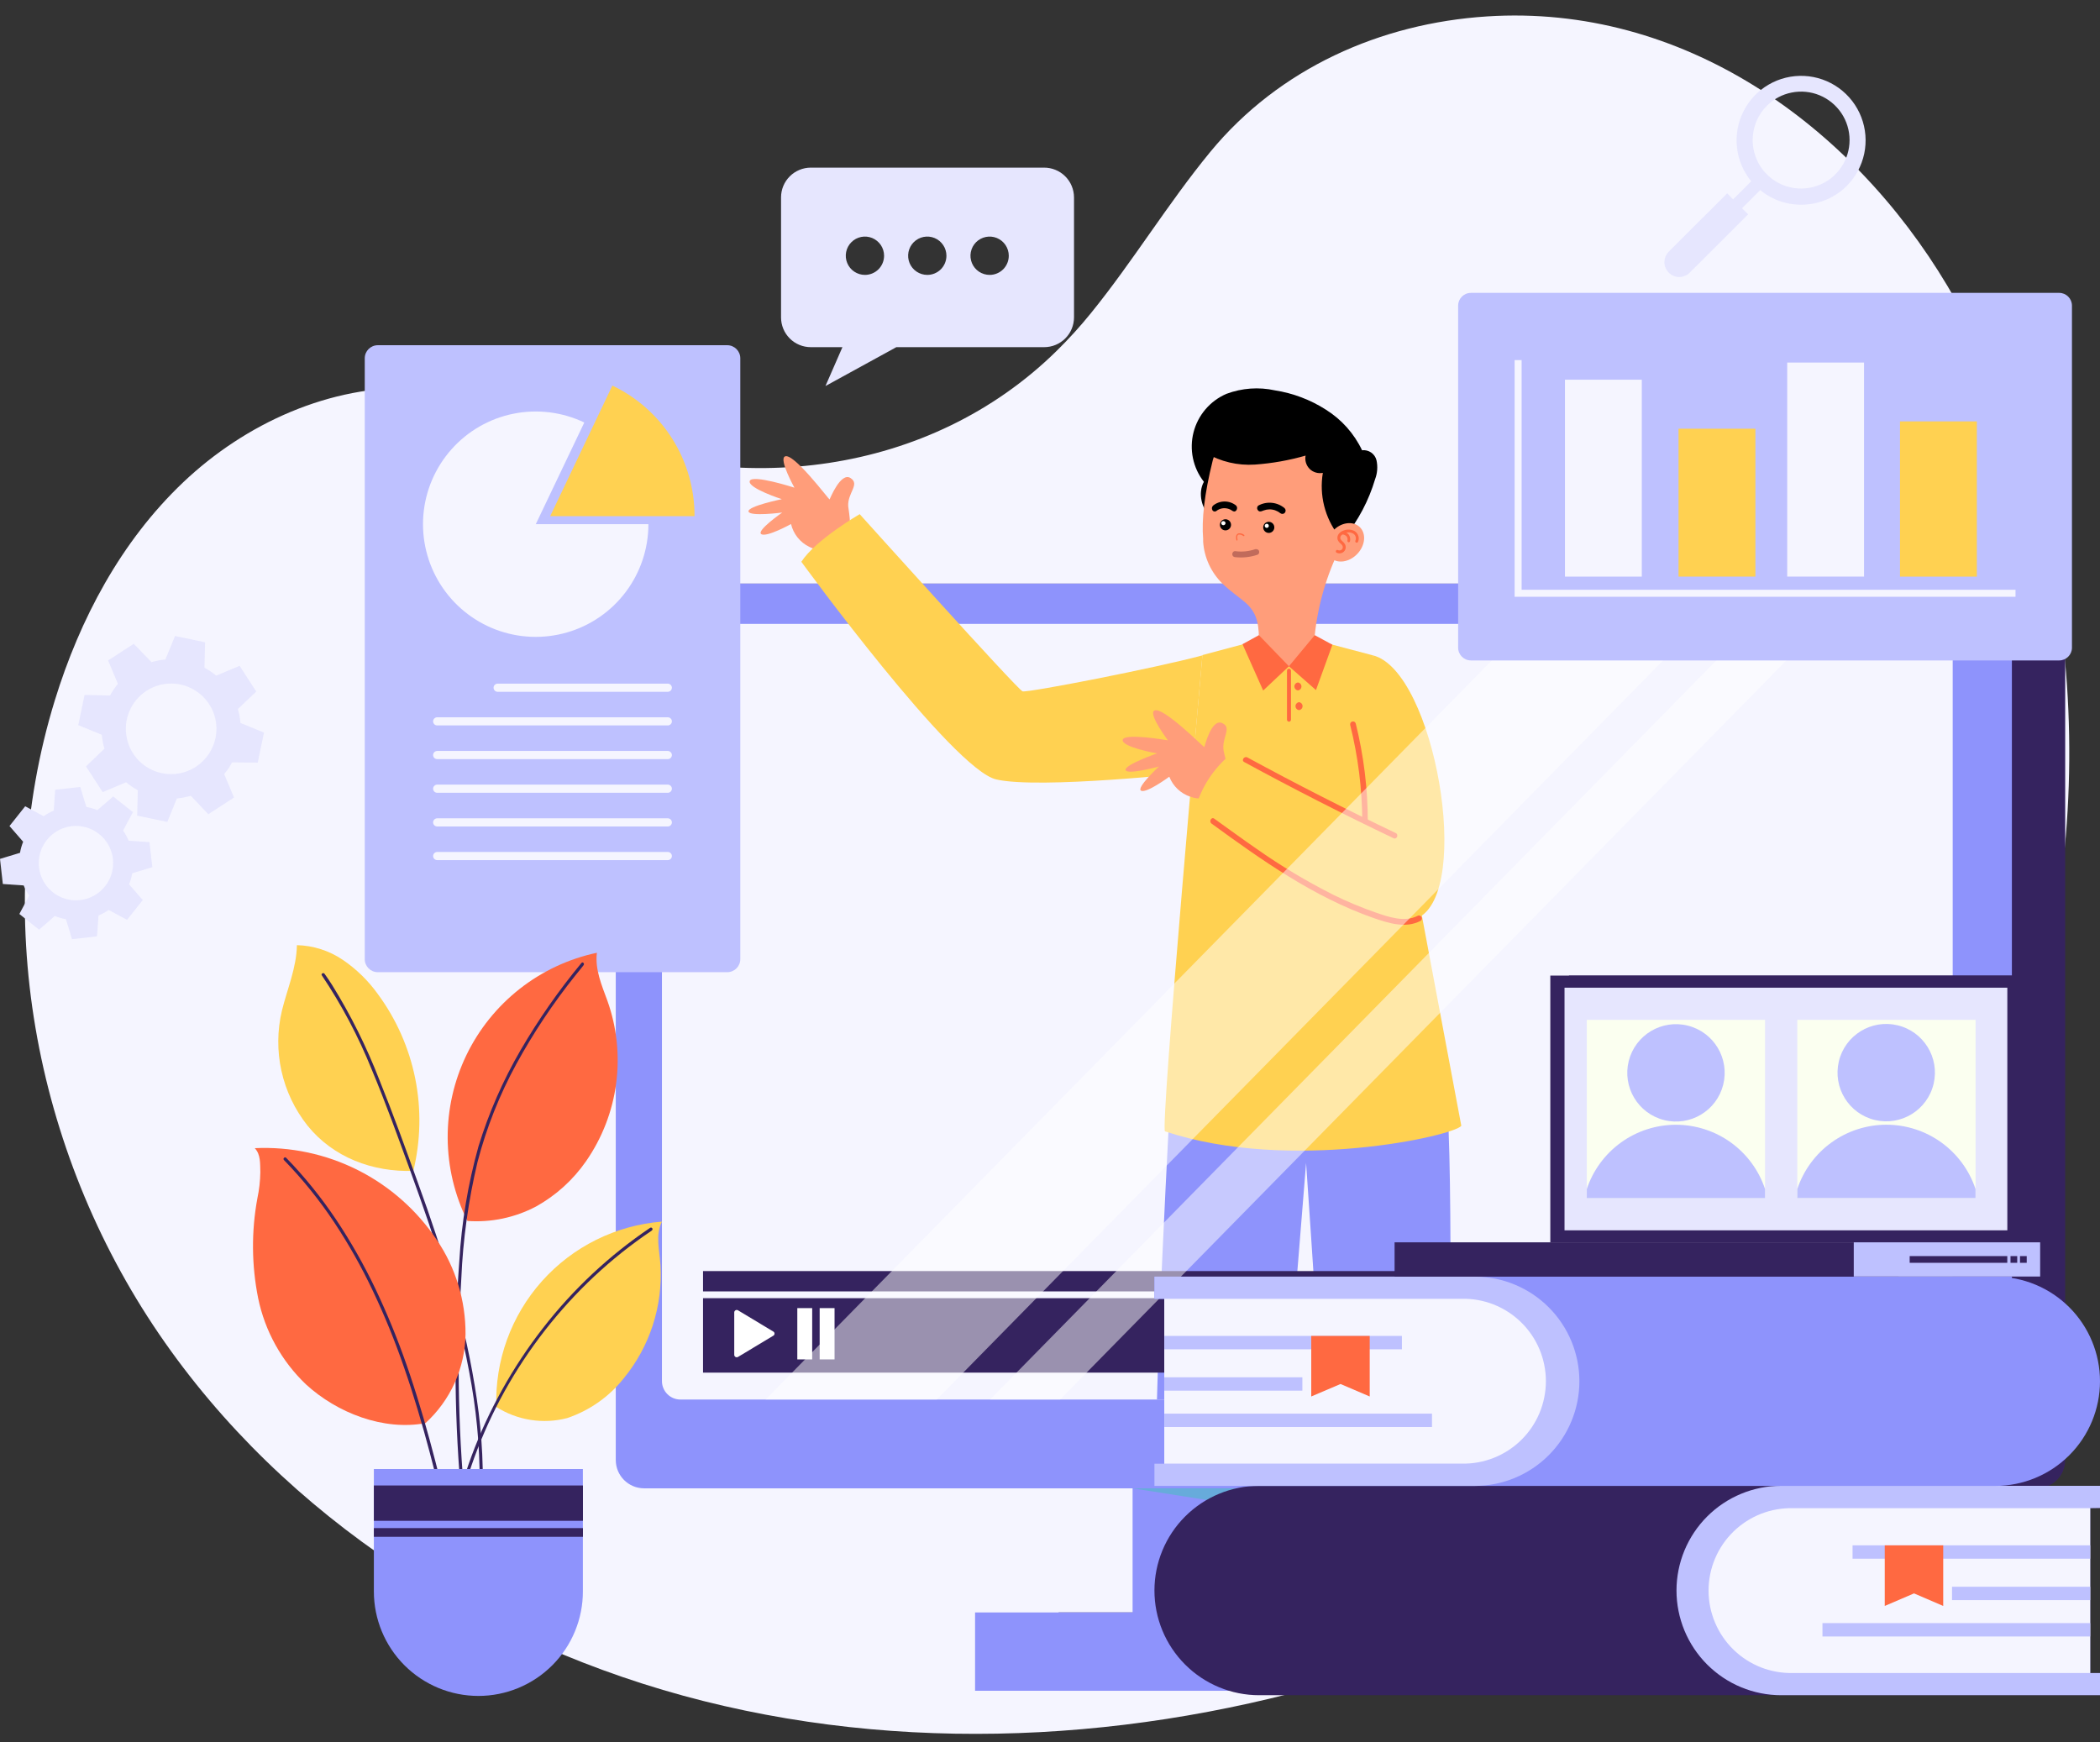 <svg width="94" height="78" viewBox="0 0 94 78" fill="none" xmlns="http://www.w3.org/2000/svg">
<rect x="0" y="0" width="94" height="78" fill="#333333" stroke="none"/>
<path d="M89.547 17.587C88.877 15.935 88.084 14.337 87.174 12.805C82.849 5.546 75.29 0.173 66.562 0.735C61.803 1.041 57.26 3.051 54.171 6.804C52.272 9.115 50.722 11.687 48.838 14.011C48.354 14.609 47.836 15.179 47.287 15.718C41.616 21.285 32.988 22.313 25.741 19.279C23.475 18.332 21.134 17.462 18.634 17.37C14.779 17.226 10.979 18.951 8.196 21.595C5.413 24.239 3.574 27.716 2.458 31.339C-0.472 40.847 1.516 51.506 7.118 59.717C12.719 67.928 21.708 73.693 31.502 76.151C41.295 78.609 51.822 77.871 61.467 74.74C72.971 71.012 82.984 63.509 88.376 52.515C93.608 41.846 94.02 28.593 89.547 17.587Z" fill="#F5F5FF"/>
<path d="M77.71 72.183H47.386V75.689H77.71V72.183Z" fill="#35235F"/>
<path d="M70.046 66.626H53.823V72.269H70.046V66.626Z" fill="#35235F"/>
<path d="M91.174 26.126H31.216C30.516 26.126 29.948 26.693 29.948 27.393V65.358C29.948 66.058 30.516 66.626 31.216 66.626H91.174C91.874 66.626 92.442 66.058 92.442 65.358V27.393C92.442 26.693 91.874 26.126 91.174 26.126Z" fill="#35235F"/>
<path d="M88.789 26.126H28.83C28.13 26.126 27.563 26.693 27.563 27.393V65.358C27.563 66.058 28.13 66.626 28.83 66.626H88.789C89.489 66.626 90.056 66.058 90.056 65.358V27.393C90.056 26.693 89.489 26.126 88.789 26.126Z" fill="#8E93FC"/>
<path d="M66.919 66.626H50.697V72.269H66.919V66.626Z" fill="#8E93FC"/>
<g style="mix-blend-mode:multiply">
<path d="M50.697 66.626H66.919H70.046V70.535L66.919 69.178L50.697 66.626Z" fill="#67ABDB"/>
</g>
<path d="M73.97 72.183H43.646V75.689H73.97V72.183Z" fill="#8E93FC"/>
<path d="M87.407 28.76V61.825C87.407 62.044 87.32 62.255 87.165 62.41C87.009 62.565 86.799 62.652 86.579 62.652H30.458C30.238 62.652 30.028 62.565 29.873 62.41C29.717 62.255 29.63 62.044 29.63 61.825V28.76C29.63 28.54 29.717 28.329 29.872 28.174C30.028 28.018 30.238 27.931 30.458 27.93H86.579C86.799 27.931 87.01 28.018 87.165 28.174C87.32 28.329 87.407 28.54 87.407 28.76Z" fill="#F5F5FF"/>
<path d="M58.674 49.13C58.674 49.13 58.596 49.861 58.48 51.024C58.462 51.176 58.447 51.337 58.43 51.506C58.142 54.369 57.665 59.21 57.404 62.652H52.185C52.145 59.153 52.309 54.7 52.523 50.768C52.555 50.209 52.585 49.662 52.617 49.13H58.674Z" fill="#FF9D7A"/>
<path d="M64.487 62.652H59.541C59.243 58.708 58.902 54.759 58.547 51.506C58.53 51.345 58.51 51.181 58.492 51.024C58.415 50.358 58.336 49.727 58.259 49.13H64.511C64.511 49.13 64.534 49.7 64.556 50.746C64.598 52.92 64.638 57.172 64.487 62.652Z" fill="#FF9D7A"/>
<path d="M64.904 62.652H59.171C58.798 56.936 58.463 52.063 58.463 52.063L57.608 62.652H51.788C51.885 58.892 52.16 53.368 52.3 50.696L52.384 49.13H64.755C64.79 49.508 64.82 50.025 64.844 50.659C64.944 53.273 64.944 57.866 64.904 62.652Z" fill="#8E93FC"/>
<path d="M65.411 50.398C65.086 50.845 57.732 52.51 52.148 50.646C51.922 50.569 53.823 29.326 53.823 29.326L56.35 28.651H58.853L61.46 29.339L65.411 50.398Z" fill="#FFD151"/>
<path d="M60.18 24.06C60.803 23.289 61.269 22.404 61.552 21.453C61.655 21.181 61.677 20.885 61.614 20.601C61.579 20.461 61.494 20.339 61.375 20.257C61.256 20.175 61.111 20.139 60.968 20.156C60.612 19.406 60.047 18.774 59.343 18.335C58.652 17.894 57.878 17.601 57.069 17.475C56.345 17.316 55.59 17.371 54.897 17.631C54.536 17.787 54.216 18.022 53.961 18.321C53.706 18.619 53.523 18.972 53.425 19.352C53.328 19.732 53.319 20.129 53.399 20.514C53.479 20.898 53.646 21.258 53.888 21.568C53.607 22.082 53.791 22.753 54.188 23.183C54.613 23.589 55.135 23.88 55.704 24.026C56.695 24.341 57.724 24.52 58.764 24.557C59.293 24.577 59.845 24.473 60.18 24.06Z" fill="black"/>
<path d="M59.916 24.672C59.254 26.056 58.874 27.558 58.801 29.09C58.685 29.328 58.502 29.525 58.275 29.658C58.047 29.792 57.785 29.855 57.522 29.839C57.259 29.824 57.006 29.731 56.796 29.572C56.586 29.413 56.427 29.195 56.34 28.946C56.395 27.982 56.243 27.522 55.948 27.179L55.876 27.097C55.856 27.08 55.838 27.062 55.821 27.043L55.707 26.941C55.441 26.712 55.105 26.496 54.725 26.131C54.213 25.632 53.903 24.962 53.855 24.249V24.21C53.856 24.188 53.856 24.166 53.855 24.145C53.856 24.135 53.856 24.125 53.855 24.115C53.786 23.268 53.902 22.142 54.288 20.596C54.685 18.993 58.636 18.526 59.631 20.634C60.028 21.488 59.916 24.672 59.916 24.672Z" fill="#FF9D7A"/>
<path d="M53.967 20.276C54.634 20.667 55.403 20.849 56.174 20.797C56.941 20.743 57.701 20.608 58.441 20.395C58.42 20.501 58.426 20.61 58.457 20.714C58.488 20.817 58.544 20.912 58.62 20.989C58.696 21.065 58.79 21.121 58.894 21.152C58.998 21.184 59.107 21.189 59.213 21.168C59.131 21.659 59.151 22.163 59.272 22.646C59.393 23.13 59.613 23.583 59.917 23.978C60.096 23.27 60.324 22.549 60.327 21.821C60.357 21.085 60.118 20.364 59.656 19.791C59.264 19.37 58.753 19.077 58.192 18.951C57.634 18.826 57.06 18.782 56.49 18.819C55.955 18.814 55.425 18.914 54.929 19.113C54.689 19.217 54.476 19.377 54.309 19.579C54.142 19.781 54.025 20.02 53.967 20.276Z" fill="black"/>
<path d="M57.041 23.623C57.039 23.656 57.031 23.688 57.016 23.717C57.002 23.746 56.982 23.773 56.958 23.794C56.933 23.816 56.905 23.833 56.874 23.843C56.843 23.854 56.81 23.859 56.778 23.857C56.745 23.855 56.713 23.846 56.684 23.832C56.654 23.818 56.628 23.798 56.606 23.773C56.584 23.749 56.568 23.72 56.557 23.689C56.546 23.659 56.542 23.626 56.544 23.593C56.546 23.561 56.554 23.529 56.569 23.499C56.583 23.47 56.603 23.444 56.627 23.422C56.652 23.4 56.68 23.384 56.711 23.373C56.742 23.362 56.775 23.358 56.807 23.36C56.84 23.361 56.872 23.37 56.901 23.384C56.931 23.398 56.957 23.418 56.979 23.443C57 23.467 57.017 23.496 57.028 23.527C57.038 23.558 57.043 23.59 57.041 23.623Z" fill="black"/>
<path d="M56.795 23.539C56.795 23.563 56.785 23.586 56.768 23.604C56.751 23.621 56.727 23.631 56.703 23.631C56.679 23.631 56.655 23.621 56.638 23.604C56.621 23.586 56.611 23.563 56.611 23.539C56.611 23.514 56.621 23.491 56.638 23.474C56.655 23.456 56.679 23.447 56.703 23.447C56.727 23.447 56.751 23.456 56.768 23.474C56.785 23.491 56.795 23.514 56.795 23.539Z" fill="white"/>
<path d="M55.103 23.509C55.101 23.541 55.092 23.573 55.078 23.603C55.064 23.632 55.044 23.658 55.019 23.68C54.995 23.702 54.966 23.718 54.935 23.729C54.905 23.74 54.872 23.744 54.839 23.742C54.807 23.74 54.775 23.732 54.745 23.718C54.716 23.703 54.69 23.683 54.668 23.659C54.646 23.634 54.63 23.606 54.619 23.575C54.608 23.544 54.604 23.511 54.606 23.479C54.61 23.413 54.64 23.351 54.689 23.307C54.738 23.264 54.803 23.241 54.869 23.245C54.935 23.249 54.997 23.279 55.04 23.328C55.084 23.378 55.107 23.443 55.103 23.509Z" fill="black"/>
<path d="M54.857 23.424C54.854 23.449 54.843 23.471 54.824 23.487C54.806 23.503 54.782 23.512 54.757 23.511C54.733 23.511 54.709 23.502 54.692 23.484C54.675 23.467 54.665 23.444 54.665 23.419C54.665 23.395 54.675 23.372 54.692 23.354C54.709 23.337 54.733 23.327 54.757 23.327C54.77 23.327 54.783 23.329 54.795 23.333C54.808 23.338 54.819 23.345 54.828 23.354C54.837 23.363 54.845 23.374 54.85 23.386C54.855 23.398 54.857 23.411 54.857 23.424Z" fill="white"/>
<path d="M55.329 22.629C55.183 22.513 55.003 22.45 54.817 22.45C54.631 22.45 54.45 22.513 54.305 22.629C54.276 22.654 54.257 22.688 54.25 22.725C54.243 22.763 54.249 22.802 54.268 22.835C54.276 22.851 54.288 22.864 54.302 22.874C54.316 22.885 54.333 22.892 54.35 22.896C54.367 22.899 54.385 22.899 54.402 22.895C54.419 22.891 54.435 22.883 54.449 22.872C54.51 22.825 54.58 22.79 54.655 22.77C54.729 22.75 54.807 22.745 54.884 22.756C54.962 22.766 55.037 22.791 55.105 22.83C55.165 22.865 55.222 22.922 55.294 22.885C55.312 22.876 55.327 22.863 55.339 22.848C55.364 22.816 55.377 22.777 55.376 22.736C55.374 22.696 55.357 22.658 55.329 22.629Z" fill="black"/>
<path d="M56.331 22.629C56.515 22.53 56.724 22.488 56.932 22.509C57.14 22.53 57.337 22.612 57.498 22.746C57.527 22.773 57.544 22.81 57.547 22.849C57.549 22.888 57.536 22.927 57.511 22.957C57.484 22.985 57.448 23.003 57.409 23.005C57.37 23.007 57.332 22.994 57.302 22.969C57.166 22.859 56.995 22.8 56.82 22.803C56.735 22.804 56.651 22.819 56.572 22.848C56.497 22.872 56.425 22.922 56.345 22.878C56.328 22.866 56.312 22.851 56.301 22.833C56.289 22.817 56.281 22.8 56.276 22.782C56.271 22.763 56.27 22.744 56.273 22.725C56.276 22.706 56.282 22.687 56.292 22.671C56.302 22.654 56.315 22.64 56.331 22.629Z" fill="black"/>
<path d="M55.373 24.207C55.366 24.206 55.359 24.203 55.354 24.198C55.349 24.193 55.345 24.187 55.344 24.18C55.294 23.963 55.371 23.894 55.446 23.877C55.49 23.87 55.535 23.873 55.578 23.886C55.62 23.898 55.66 23.92 55.694 23.949C55.7 23.955 55.703 23.963 55.703 23.971C55.703 23.979 55.7 23.987 55.694 23.993C55.688 23.999 55.68 24.002 55.672 24.002C55.663 24.002 55.655 23.999 55.649 23.993C55.621 23.97 55.589 23.952 55.554 23.941C55.519 23.931 55.482 23.927 55.446 23.931C55.381 23.949 55.364 24.026 55.393 24.16C55.395 24.168 55.393 24.177 55.388 24.183C55.384 24.19 55.377 24.195 55.368 24.197L55.373 24.207Z" fill="#FF6941"/>
<path d="M55.172 24.866C55.181 24.886 55.196 24.903 55.214 24.916C55.231 24.929 55.252 24.937 55.274 24.94C55.616 24.98 55.962 24.944 56.288 24.833C56.303 24.827 56.317 24.818 56.329 24.807C56.34 24.795 56.349 24.781 56.355 24.766C56.369 24.732 56.369 24.694 56.355 24.659C56.346 24.639 56.331 24.621 56.313 24.608C56.295 24.595 56.273 24.587 56.251 24.585C56.23 24.58 56.208 24.58 56.186 24.585C55.902 24.683 55.599 24.714 55.301 24.674C55.28 24.67 55.258 24.673 55.237 24.681C55.217 24.689 55.2 24.703 55.187 24.721C55.172 24.742 55.163 24.766 55.16 24.791C55.157 24.817 55.162 24.842 55.172 24.866Z" fill="#C16B5B"/>
<path d="M60.757 24.794C60.399 25.174 59.862 25.251 59.561 24.968C59.261 24.684 59.313 24.142 59.666 23.762C60.018 23.382 60.558 23.305 60.861 23.591C61.164 23.877 61.117 24.413 60.757 24.794Z" fill="#FF9D7A"/>
<path d="M60.63 23.772C60.553 23.732 60.469 23.71 60.383 23.707C60.297 23.703 60.212 23.719 60.133 23.752C60.054 23.78 59.985 23.828 59.931 23.891C59.901 23.927 59.88 23.97 59.87 24.016C59.86 24.062 59.862 24.11 59.874 24.155C59.9 24.224 59.945 24.284 60.003 24.329C60.038 24.356 60.068 24.39 60.09 24.428C60.105 24.456 60.11 24.488 60.105 24.518C60.1 24.549 60.085 24.578 60.063 24.6C60.04 24.621 60.011 24.635 59.98 24.64C59.949 24.644 59.917 24.639 59.889 24.625C59.882 24.62 59.873 24.618 59.865 24.617C59.856 24.616 59.848 24.617 59.84 24.619C59.831 24.622 59.824 24.626 59.817 24.632C59.811 24.637 59.806 24.644 59.802 24.652C59.798 24.659 59.795 24.668 59.794 24.676C59.793 24.685 59.793 24.694 59.796 24.702C59.798 24.71 59.802 24.718 59.807 24.725C59.813 24.732 59.819 24.737 59.827 24.741C59.863 24.759 59.902 24.769 59.941 24.771C59.99 24.775 60.04 24.766 60.084 24.744C60.128 24.722 60.166 24.689 60.193 24.648C60.22 24.607 60.236 24.559 60.238 24.51C60.241 24.461 60.23 24.412 60.207 24.369C60.178 24.316 60.139 24.27 60.093 24.232C60.052 24.202 60.019 24.162 59.998 24.115C59.992 24.09 59.992 24.065 59.998 24.04C60.004 24.015 60.016 23.992 60.033 23.973C60.048 23.955 60.066 23.939 60.085 23.926C60.154 23.928 60.22 23.956 60.269 24.003C60.291 24.03 60.306 24.061 60.314 24.095C60.322 24.129 60.322 24.163 60.314 24.197C60.31 24.214 60.313 24.232 60.323 24.247C60.332 24.262 60.347 24.273 60.364 24.277C60.379 24.277 60.394 24.271 60.406 24.262C60.418 24.253 60.427 24.239 60.431 24.224C60.443 24.171 60.442 24.116 60.43 24.062C60.417 24.009 60.393 23.959 60.359 23.916C60.332 23.887 60.3 23.863 60.264 23.844C60.365 23.82 60.471 23.833 60.562 23.881C60.617 23.911 60.658 23.96 60.678 24.018C60.698 24.076 60.696 24.14 60.672 24.197C60.664 24.212 60.662 24.23 60.666 24.247C60.671 24.264 60.682 24.278 60.697 24.287C60.712 24.295 60.73 24.296 60.747 24.291C60.764 24.286 60.778 24.274 60.786 24.259C60.825 24.173 60.83 24.076 60.801 23.986C60.772 23.896 60.711 23.82 60.63 23.772Z" fill="#FF6941"/>
<path d="M37.749 24.369C37.749 24.369 36.951 24.866 36.221 24.478C36.018 24.379 35.841 24.236 35.7 24.06C35.56 23.884 35.46 23.678 35.408 23.459C35.408 23.459 34.31 24.066 34.076 23.911C33.842 23.757 35.013 22.945 35.013 22.945C35.013 22.945 33.554 23.134 33.505 22.898C33.455 22.661 34.996 22.346 34.996 22.346C34.996 22.346 33.46 21.849 33.559 21.533C33.659 21.218 35.56 21.831 35.56 21.831C35.56 21.831 34.869 20.589 35.127 20.437C35.498 20.218 37.115 22.381 37.133 22.358C37.15 22.336 37.63 21.116 38.07 21.399C38.51 21.682 37.928 22.062 37.968 22.666C37.993 22.94 38.231 23.966 37.749 24.369Z" fill="#FF9D7A"/>
<path d="M53.823 29.339C51.738 29.901 45.997 31.019 45.773 30.949C45.55 30.88 38.482 23.017 38.482 23.017C38.482 23.017 36.506 24.16 35.87 25.149C35.87 25.149 42.652 34.448 44.595 34.893C46.539 35.338 53.361 34.59 53.361 34.59L53.823 29.339Z" fill="#FFD151"/>
<path d="M54.775 35.348C54.775 35.348 54.054 35.959 53.284 35.666C53.07 35.596 52.874 35.478 52.711 35.323C52.548 35.168 52.421 34.979 52.34 34.769C52.34 34.769 51.333 35.514 51.082 35.4C50.831 35.286 51.875 34.314 51.875 34.314C51.875 34.314 50.456 34.702 50.384 34.473C50.312 34.244 51.788 33.727 51.788 33.727C51.788 33.727 50.197 33.444 50.254 33.121C50.312 32.798 52.277 33.141 52.277 33.141C52.277 33.141 51.42 32.005 51.656 31.819C51.994 31.55 53.893 33.471 53.908 33.444C53.922 33.417 54.223 32.159 54.703 32.368C55.182 32.577 54.653 33.044 54.777 33.636C54.82 33.906 55.195 34.891 54.775 35.348Z" fill="#FF9D7A"/>
<path d="M61.46 29.339C64.208 30.032 65.948 39.943 63.448 41.103C61.075 42.204 53.507 36.19 53.507 36.19C53.772 35.246 54.318 34.405 55.073 33.78L61.681 36.988L61.46 29.339Z" fill="#FFD151"/>
<path d="M62.474 37.291C60.232 36.223 58.02 35.095 55.838 33.909C55.697 33.832 55.55 34.036 55.692 34.113C57.892 35.311 60.123 36.449 62.384 37.527C62.531 37.589 62.618 37.353 62.474 37.291Z" fill="#FF6941"/>
<path d="M60.687 32.391C60.678 32.358 60.656 32.33 60.627 32.312C60.597 32.295 60.562 32.291 60.529 32.3C60.496 32.309 60.468 32.33 60.451 32.36C60.434 32.39 60.429 32.425 60.438 32.458C60.791 33.87 60.972 35.319 60.978 36.774C60.983 36.803 60.999 36.829 61.022 36.847C61.044 36.866 61.072 36.876 61.102 36.876C61.131 36.876 61.16 36.866 61.182 36.847C61.205 36.829 61.22 36.803 61.226 36.774C61.223 35.297 61.042 33.825 60.687 32.391Z" fill="#FF6941"/>
<path d="M63.458 40.997C62.864 41.302 62.15 41.046 61.564 40.845C60.924 40.622 60.298 40.36 59.69 40.06C58.488 39.455 57.331 38.762 56.231 37.987C55.597 37.552 54.988 37.102 54.355 36.65C54.223 36.553 54.106 36.772 54.228 36.866C56.484 38.511 58.808 40.157 61.469 41.091C62.14 41.322 62.911 41.576 63.584 41.225C63.728 41.138 63.602 40.922 63.458 40.997Z" fill="#FF6941"/>
<path d="M55.617 28.837L56.35 28.434L57.695 29.826L56.542 30.912L55.617 28.837Z" fill="#FF6941"/>
<path d="M59.641 28.862L58.85 28.434L57.695 29.826L58.905 30.892L59.641 28.862Z" fill="#FF6941"/>
<path d="M57.608 30.025C57.608 30.755 57.608 31.486 57.608 32.217C57.608 32.24 57.617 32.263 57.634 32.28C57.651 32.297 57.673 32.306 57.697 32.306C57.721 32.306 57.744 32.297 57.76 32.28C57.777 32.263 57.787 32.24 57.787 32.217C57.787 31.486 57.787 30.755 57.787 30.025C57.787 30.001 57.777 29.978 57.76 29.962C57.744 29.945 57.721 29.935 57.697 29.935C57.673 29.935 57.651 29.945 57.634 29.962C57.617 29.978 57.608 30.001 57.608 30.025Z" fill="#FF6941"/>
<path d="M58.097 30.552C58.054 30.557 58.014 30.578 57.985 30.61C57.956 30.643 57.94 30.685 57.94 30.729C57.94 30.773 57.956 30.815 57.985 30.848C58.014 30.881 58.054 30.902 58.097 30.907C58.141 30.902 58.181 30.881 58.21 30.848C58.239 30.815 58.255 30.773 58.255 30.729C58.255 30.685 58.239 30.643 58.21 30.61C58.181 30.578 58.141 30.557 58.097 30.552Z" fill="#FF6941"/>
<path d="M58.147 31.434C58.104 31.439 58.063 31.46 58.034 31.493C58.005 31.525 57.989 31.568 57.989 31.611C57.989 31.655 58.005 31.698 58.034 31.73C58.063 31.763 58.104 31.784 58.147 31.789C58.191 31.784 58.231 31.763 58.26 31.73C58.289 31.698 58.305 31.655 58.305 31.611C58.305 31.568 58.289 31.525 58.26 31.493C58.231 31.46 58.191 31.439 58.147 31.434Z" fill="#FF6941"/>
<path d="M84.982 58.114H31.469V61.447H84.982V58.114Z" fill="#35235F"/>
<path d="M84.982 56.901H31.469V57.811H84.982V56.901Z" fill="#35235F"/>
<path d="M34.623 59.613L33.032 58.656C33.016 58.647 32.997 58.642 32.977 58.642C32.958 58.642 32.939 58.647 32.922 58.656C32.906 58.666 32.892 58.679 32.882 58.696C32.872 58.712 32.866 58.731 32.866 58.75V60.651C32.866 60.671 32.872 60.69 32.882 60.706C32.892 60.722 32.906 60.736 32.922 60.746C32.939 60.755 32.958 60.76 32.977 60.76C32.997 60.76 33.016 60.755 33.032 60.746L34.623 59.789C34.637 59.779 34.649 59.766 34.657 59.751C34.665 59.735 34.669 59.718 34.669 59.701C34.669 59.684 34.665 59.666 34.657 59.651C34.649 59.636 34.637 59.623 34.623 59.613Z" fill="white"/>
<path d="M36.355 58.559H35.689V60.855H36.355V58.559Z" fill="white"/>
<path d="M37.356 58.559H36.69V60.855H37.356V58.559Z" fill="white"/>
<g style="mix-blend-mode:soft-light" opacity="0.5">
<path d="M76.05 27.93L41.932 62.652H34.27L68.383 27.93H76.05Z" fill="white"/>
<path d="M81.567 27.93L47.453 62.652H44.317L78.433 27.93H81.567Z" fill="white"/>
</g>
<path d="M93.56 67.515V74.894H94V75.888H56.362C55.119 75.888 53.927 75.394 53.048 74.515C52.169 73.636 51.675 72.444 51.675 71.201C51.675 69.958 52.169 68.766 53.048 67.887C53.927 67.008 55.119 66.514 56.362 66.514H94V67.508L93.56 67.515Z" fill="#35235F"/>
<path d="M93.56 67.515V74.894H94V75.888H79.73C79.115 75.888 78.505 75.767 77.937 75.531C77.368 75.296 76.852 74.95 76.416 74.515C75.981 74.08 75.636 73.563 75.4 72.995C75.165 72.426 75.043 71.816 75.043 71.201C75.043 70.585 75.165 69.976 75.4 69.407C75.636 68.839 75.981 68.322 76.416 67.887C76.852 67.451 77.368 67.106 77.937 66.871C78.505 66.635 79.115 66.514 79.73 66.514H94V67.508L93.56 67.515Z" fill="#BEC1FF"/>
<path d="M93.56 67.515V74.894H80.265C79.772 74.906 79.282 74.821 78.823 74.641C78.365 74.461 77.946 74.192 77.594 73.848C77.241 73.504 76.96 73.093 76.769 72.639C76.577 72.185 76.478 71.697 76.478 71.205C76.478 70.712 76.577 70.224 76.769 69.77C76.96 69.316 77.241 68.905 77.594 68.561C77.946 68.218 78.365 67.948 78.823 67.768C79.282 67.589 79.772 67.503 80.265 67.515H93.56Z" fill="#F5F5FF"/>
<path d="M93.56 69.178H82.924V69.777H93.56V69.178Z" fill="#BEC1FF"/>
<path d="M93.56 71.032H87.377V71.631H93.56V71.032Z" fill="#BEC1FF"/>
<path d="M93.56 72.66H81.577V73.259H93.56V72.66Z" fill="#BEC1FF"/>
<path d="M86.982 71.892L85.675 71.33L84.365 71.892V69.178H86.982V71.892Z" fill="#FF6941"/>
<path d="M94 61.832C93.999 63.075 93.505 64.266 92.626 65.145C91.747 66.024 90.556 66.518 89.313 66.519H51.675V65.525H52.115V58.144H51.675V57.15H89.313C90.556 57.15 91.748 57.644 92.627 58.523C93.506 59.402 94 60.594 94 61.837V61.832Z" fill="#8E93FC"/>
<path d="M70.697 61.832C70.696 63.075 70.202 64.266 69.323 65.145C68.444 66.024 67.253 66.518 66.01 66.519H51.675V65.525H52.115V58.144H51.675V57.15H66.01C67.253 57.15 68.445 57.644 69.324 58.523C70.203 59.402 70.697 60.594 70.697 61.837V61.832Z" fill="#BEC1FF"/>
<path d="M52.115 58.142V65.52H65.411C65.903 65.533 66.394 65.447 66.852 65.267C67.311 65.087 67.729 64.818 68.082 64.474C68.435 64.13 68.716 63.719 68.907 63.265C69.098 62.811 69.197 62.323 69.197 61.831C69.197 61.338 69.098 60.85 68.907 60.396C68.716 59.942 68.435 59.531 68.082 59.188C67.729 58.844 67.311 58.574 66.852 58.394C66.394 58.215 65.903 58.129 65.411 58.142H52.115Z" fill="#F5F5FF"/>
<path d="M52.116 60.403H62.752V59.804H52.116V60.403Z" fill="#BEC1FF"/>
<path d="M52.113 62.254H58.296V61.656H52.113V62.254Z" fill="#BEC1FF"/>
<path d="M52.116 63.882H64.099V63.283H52.116V63.882Z" fill="#BEC1FF"/>
<path d="M58.694 62.515L60.004 61.956L61.311 62.515V59.804H58.694V62.515Z" fill="#FF6941"/>
<path d="M32.553 15.454H16.911C16.589 15.454 16.327 15.716 16.327 16.038V42.937C16.327 43.26 16.589 43.521 16.911 43.521H32.553C32.875 43.521 33.137 43.26 33.137 42.937V16.038C33.137 15.716 32.875 15.454 32.553 15.454Z" fill="#BEC1FF"/>
<path d="M30.095 19.647C29.444 18.614 28.513 17.787 27.411 17.261L24.628 23.106H31.089C31.092 21.882 30.747 20.682 30.095 19.647Z" fill="#FFD151"/>
<path d="M26.154 18.914C25.167 18.442 24.053 18.304 22.981 18.521C21.909 18.737 20.936 19.296 20.21 20.113C19.483 20.93 19.041 21.962 18.951 23.052C18.862 24.142 19.128 25.231 19.712 26.156C20.295 27.081 21.163 27.792 22.185 28.181C23.207 28.57 24.328 28.616 25.379 28.312C26.43 28.009 27.354 27.372 28.011 26.498C28.668 25.624 29.024 24.56 29.024 23.466H23.982L26.154 18.914Z" fill="#F5F5FF"/>
<path d="M29.891 30.969H22.277C22.252 30.969 22.229 30.964 22.206 30.955C22.184 30.946 22.164 30.932 22.146 30.915C22.129 30.898 22.116 30.878 22.107 30.855C22.097 30.833 22.093 30.809 22.093 30.785C22.093 30.737 22.113 30.691 22.147 30.657C22.182 30.623 22.228 30.604 22.277 30.604H29.891C29.939 30.604 29.986 30.623 30.02 30.657C30.055 30.691 30.074 30.737 30.075 30.785C30.075 30.809 30.07 30.833 30.061 30.855C30.052 30.878 30.038 30.898 30.021 30.915C30.004 30.932 29.984 30.946 29.961 30.955C29.939 30.964 29.915 30.969 29.891 30.969Z" fill="#F5F5FF"/>
<path d="M29.891 32.475H19.57C19.522 32.475 19.476 32.456 19.441 32.422C19.407 32.388 19.387 32.342 19.387 32.294C19.387 32.245 19.406 32.198 19.44 32.164C19.475 32.129 19.522 32.11 19.57 32.11H29.891C29.94 32.11 29.987 32.129 30.021 32.164C30.056 32.198 30.075 32.245 30.075 32.294C30.074 32.342 30.055 32.388 30.02 32.422C29.986 32.456 29.939 32.475 29.891 32.475Z" fill="#F5F5FF"/>
<path d="M29.891 33.983H19.57C19.522 33.983 19.475 33.964 19.44 33.93C19.406 33.895 19.387 33.848 19.387 33.8C19.387 33.751 19.407 33.705 19.441 33.671C19.476 33.637 19.522 33.618 19.57 33.618H29.891C29.939 33.618 29.986 33.637 30.02 33.671C30.055 33.705 30.074 33.751 30.075 33.8C30.075 33.848 30.056 33.895 30.021 33.93C29.987 33.964 29.94 33.983 29.891 33.983Z" fill="#F5F5FF"/>
<path d="M29.891 35.49H19.57C19.522 35.49 19.476 35.471 19.441 35.437C19.407 35.403 19.387 35.356 19.387 35.308C19.387 35.259 19.406 35.213 19.44 35.178C19.475 35.144 19.522 35.124 19.57 35.124H29.891C29.94 35.124 29.987 35.144 30.021 35.178C30.056 35.213 30.075 35.259 30.075 35.308C30.074 35.356 30.055 35.403 30.02 35.437C29.986 35.471 29.939 35.49 29.891 35.49Z" fill="#F5F5FF"/>
<path d="M29.891 36.998H19.57C19.522 36.998 19.475 36.979 19.44 36.944C19.406 36.91 19.387 36.863 19.387 36.814C19.387 36.766 19.407 36.72 19.441 36.686C19.476 36.652 19.522 36.633 19.57 36.633H29.891C29.939 36.633 29.986 36.652 30.02 36.686C30.055 36.72 30.074 36.766 30.075 36.814C30.075 36.863 30.056 36.91 30.021 36.944C29.987 36.979 29.94 36.998 29.891 36.998Z" fill="#F5F5FF"/>
<path d="M29.891 38.504H19.57C19.522 38.504 19.476 38.485 19.441 38.451C19.407 38.417 19.387 38.371 19.387 38.323C19.387 38.274 19.406 38.227 19.44 38.193C19.475 38.158 19.522 38.139 19.57 38.139H29.891C29.94 38.139 29.987 38.158 30.021 38.193C30.056 38.227 30.075 38.274 30.075 38.323C30.074 38.371 30.055 38.417 30.02 38.451C29.986 38.485 29.939 38.504 29.891 38.504Z" fill="#F5F5FF"/>
<path d="M92.745 28.993V13.682C92.745 13.367 92.489 13.111 92.174 13.111L65.841 13.111C65.525 13.111 65.269 13.367 65.269 13.682V28.993C65.269 29.309 65.525 29.565 65.841 29.565H92.174C92.489 29.565 92.745 29.309 92.745 28.993Z" fill="#BEC1FF"/>
<path d="M90.218 26.715H67.797V16.12H68.11V26.401H90.218V26.715Z" fill="#F5F5FF"/>
<path d="M73.49 16.998H70.05V25.813H73.49V16.998Z" fill="#F5F5FF"/>
<path d="M78.575 19.192H75.135V25.812H78.575V19.192Z" fill="#FFD151"/>
<path d="M83.438 16.23H79.999V25.812H83.438V16.23Z" fill="#F5F5FF"/>
<path d="M88.488 18.864H85.048V25.813H88.488V18.864Z" fill="#FFD151"/>
<path d="M91.321 43.673H70.23V55.614H91.321V43.673Z" fill="#35235F"/>
<path d="M90.486 43.673H69.395V55.614H90.486V43.673Z" fill="#35235F"/>
<path d="M89.852 44.215H70.031V55.077H89.852V44.215Z" fill="#E6E6FE"/>
<path d="M91.321 55.614H62.424V57.145H91.321V55.614Z" fill="#35235F"/>
<path d="M91.321 55.614H82.978V57.145H91.321V55.614Z" fill="#BEC1FF"/>
<path d="M89.85 56.23H85.481V56.531H89.85V56.23Z" fill="#35235F"/>
<path d="M90.295 56.23H89.994V56.531H90.295V56.23Z" fill="#35235F"/>
<path d="M90.72 56.23H90.419V56.531H90.72V56.23Z" fill="#35235F"/>
<path d="M79.007 45.654H71.028V53.634H79.007V45.654Z" fill="#FBFFF0"/>
<path d="M79.007 53.229V53.634H71.028V53.229C71.306 52.391 71.842 51.662 72.558 51.145C73.274 50.629 74.135 50.351 75.017 50.351C75.9 50.351 76.761 50.629 77.477 51.145C78.193 51.662 78.729 52.391 79.007 53.229Z" fill="#BEC1FF"/>
<path d="M77.134 48.559C77.427 47.391 76.719 46.207 75.551 45.914C74.384 45.62 73.2 46.329 72.906 47.496C72.613 48.663 73.321 49.848 74.489 50.141C75.656 50.435 76.84 49.726 77.134 48.559Z" fill="#BEC1FF"/>
<path d="M88.431 45.654H80.451V53.634H88.431V45.654Z" fill="#FBFFF0"/>
<path d="M88.428 53.228V53.633H80.451V53.228C80.729 52.39 81.264 51.661 81.98 51.144C82.696 50.627 83.556 50.349 84.44 50.349C85.323 50.349 86.183 50.627 86.899 51.144C87.615 51.661 88.15 52.39 88.428 53.228Z" fill="#BEC1FF"/>
<path d="M86.552 48.52C86.829 47.349 86.105 46.175 84.933 45.897C83.762 45.62 82.588 46.344 82.31 47.515C82.033 48.687 82.757 49.861 83.928 50.139C85.1 50.416 86.274 49.692 86.552 48.52Z" fill="#BEC1FF"/>
<path d="M20.922 54.657C20.349 53.505 20.047 52.237 20.039 50.951C20.031 49.664 20.318 48.393 20.877 47.234C21.436 46.075 22.254 45.06 23.266 44.265C24.278 43.471 25.459 42.919 26.718 42.652C26.628 43.397 26.926 44.083 27.187 44.796C27.611 45.984 27.746 47.255 27.58 48.505C27.414 49.755 26.952 50.947 26.233 51.983C25.652 52.821 24.887 53.514 23.997 54.009C23.052 54.508 21.988 54.733 20.922 54.657Z" fill="#FF6941"/>
<path d="M26.027 43.109C25.014 44.331 24.104 45.635 23.305 47.006C22.514 48.365 21.881 49.811 21.419 51.315C20.948 52.997 20.66 54.725 20.559 56.469C20.425 58.276 20.373 60.09 20.393 61.904C20.413 63.718 20.51 65.522 20.681 67.324C20.703 67.553 20.726 67.781 20.751 68.01C20.751 68.1 20.902 68.1 20.892 68.01C20.703 66.226 20.588 64.436 20.547 62.64C20.506 60.844 20.54 59.043 20.649 57.237C20.724 55.478 20.967 53.731 21.375 52.018C21.773 50.49 22.357 49.016 23.114 47.63C23.877 46.235 24.76 44.909 25.753 43.668C25.873 43.517 26.002 43.368 26.116 43.216C26.183 43.139 26.084 43.037 26.027 43.109Z" fill="#35235F"/>
<path d="M18.502 52.416C18.832 51.058 18.861 49.644 18.585 48.274C18.308 46.904 17.735 45.612 16.904 44.488C16.477 43.895 15.95 43.381 15.346 42.97C14.738 42.557 14.025 42.328 13.29 42.311C13.276 43.305 12.861 44.269 12.622 45.231C12.409 46.122 12.401 47.05 12.599 47.944C12.798 48.839 13.197 49.676 13.768 50.393C14.916 51.814 16.675 52.475 18.502 52.416Z" fill="#FFD151"/>
<path d="M21.342 62.625C21.099 60.977 20.743 59.348 20.279 57.749C19.816 56.129 19.285 54.531 18.706 52.945C18.151 51.402 17.595 49.859 16.981 48.34C16.408 46.861 15.7 45.438 14.864 44.091C14.757 43.922 14.642 43.753 14.528 43.594C14.478 43.519 14.354 43.594 14.406 43.663C15.296 44.99 16.046 46.406 16.643 47.888C17.267 49.379 17.813 50.897 18.365 52.413C18.934 53.984 19.486 55.562 19.96 57.165C20.445 58.753 20.828 60.37 21.109 62.006C21.389 63.647 21.507 65.312 21.462 66.976C21.462 67.18 21.447 67.381 21.434 67.585C21.434 67.677 21.571 67.677 21.576 67.585C21.667 65.928 21.588 64.266 21.342 62.625Z" fill="#35235F"/>
<path d="M19.044 63.708C19.598 63.203 20.044 62.59 20.352 61.906C20.661 61.222 20.826 60.482 20.838 59.732C20.846 58.226 20.398 56.753 19.553 55.507C18.664 54.178 17.447 53.101 16.019 52.381C14.591 51.662 13.001 51.323 11.404 51.399C11.673 51.685 11.64 52.078 11.653 52.473C11.647 52.866 11.603 53.258 11.521 53.643C11.248 55.123 11.26 56.641 11.556 58.117C11.86 59.589 12.605 60.933 13.693 61.971C15.095 63.258 17.172 64.058 19.044 63.708Z" fill="#FF6941"/>
<path d="M20.433 69.31C20.13 68.01 19.824 66.71 19.488 65.418C19.153 64.126 18.788 62.843 18.363 61.578C17.97 60.395 17.513 59.233 16.993 58.099C16.499 57.014 15.927 55.965 15.284 54.961C14.645 53.961 13.919 53.02 13.114 52.15C13.015 52.043 12.913 51.936 12.811 51.832C12.746 51.765 12.647 51.867 12.711 51.931C13.54 52.785 14.289 53.712 14.948 54.702C15.602 55.686 16.183 56.716 16.688 57.784C17.216 58.894 17.68 60.033 18.079 61.196C18.517 62.451 18.892 63.726 19.232 65.008C19.573 66.29 19.878 67.575 20.182 68.865L20.294 69.344C20.299 69.361 20.312 69.375 20.327 69.384C20.343 69.392 20.361 69.395 20.379 69.39C20.396 69.386 20.411 69.375 20.421 69.36C20.431 69.346 20.435 69.327 20.433 69.31Z" fill="#35235F"/>
<path d="M22.217 62.985C22.148 60.914 22.88 58.896 24.261 57.35C25.641 55.805 27.564 54.851 29.63 54.687C29.327 55.276 29.521 55.972 29.563 56.631C29.674 58.466 29.089 60.276 27.923 61.698C27.269 62.525 26.388 63.145 25.388 63.482C24.854 63.621 24.297 63.649 23.751 63.563C23.206 63.478 22.683 63.281 22.217 62.985Z" fill="#FFD151"/>
<path d="M29.101 54.965C27.273 56.198 25.653 57.714 24.302 59.456C23.626 60.323 23.018 61.241 22.483 62.202C21.947 63.159 21.487 64.156 21.106 65.184C20.725 66.218 20.427 67.281 20.217 68.363C20.189 68.497 20.165 68.634 20.142 68.77C20.125 68.86 20.261 68.897 20.279 68.808C20.466 67.731 20.738 66.67 21.094 65.637C21.448 64.606 21.882 63.603 22.391 62.64C23.418 60.709 24.738 58.948 26.303 57.421C27.084 56.66 27.925 55.962 28.818 55.333C28.932 55.254 29.044 55.174 29.158 55.1C29.273 55.025 29.168 54.916 29.101 54.965Z" fill="#35235F"/>
<path d="M16.735 65.763H26.091V71.231C26.093 71.846 25.973 72.455 25.738 73.024C25.504 73.593 25.16 74.11 24.725 74.545C24.291 74.981 23.775 75.326 23.207 75.562C22.639 75.798 22.03 75.92 21.415 75.92C20.173 75.92 18.983 75.427 18.106 74.55C17.228 73.672 16.735 72.482 16.735 71.241V65.773V65.763Z" fill="#8E93FC"/>
<path d="M26.094 66.499H16.735V68.08H26.094V66.499Z" fill="#35235F"/>
<path d="M26.094 68.407H16.735V68.797H26.094V68.407Z" fill="#35235F"/>
<path d="M82.663 8.325C83.058 7.929 83.33 7.427 83.446 6.88C83.561 6.334 83.516 5.765 83.314 5.243C83.113 4.722 82.764 4.27 82.311 3.942C81.858 3.615 81.32 3.426 80.761 3.399C80.203 3.372 79.648 3.507 79.166 3.789C78.683 4.07 78.292 4.486 78.041 4.986C77.789 5.485 77.689 6.047 77.75 6.602C77.812 7.158 78.034 7.684 78.388 8.116L77.576 8.926L77.312 8.655L74.708 11.257C74.644 11.318 74.593 11.391 74.558 11.472C74.522 11.553 74.504 11.64 74.502 11.729C74.501 11.817 74.518 11.905 74.551 11.987C74.585 12.069 74.634 12.143 74.696 12.206C74.759 12.268 74.833 12.318 74.915 12.351C74.996 12.385 75.084 12.402 75.172 12.401C75.261 12.4 75.348 12.381 75.429 12.346C75.51 12.311 75.584 12.26 75.645 12.196L78.249 9.594L77.978 9.324L78.791 8.511C79.345 8.965 80.048 9.197 80.763 9.162C81.478 9.128 82.155 8.829 82.663 8.325ZM79.087 4.736C79.39 4.433 79.777 4.226 80.198 4.143C80.618 4.059 81.055 4.102 81.451 4.266C81.847 4.431 82.186 4.709 82.424 5.065C82.663 5.422 82.79 5.842 82.79 6.271C82.79 6.7 82.663 7.119 82.424 7.476C82.186 7.833 81.847 8.111 81.451 8.275C81.055 8.439 80.618 8.482 80.198 8.399C79.777 8.315 79.39 8.108 79.087 7.805C78.68 7.398 78.452 6.846 78.452 6.271C78.452 5.695 78.68 5.143 79.087 4.736Z" fill="#E6E6FE"/>
<path d="M46.73 7.504H36.293C36.118 7.504 35.945 7.539 35.783 7.606C35.621 7.673 35.474 7.771 35.351 7.895C35.227 8.018 35.129 8.165 35.062 8.327C34.995 8.488 34.961 8.662 34.961 8.836V14.209C34.961 14.384 34.995 14.557 35.062 14.719C35.129 14.881 35.227 15.027 35.351 15.151C35.474 15.275 35.621 15.373 35.783 15.44C35.945 15.507 36.118 15.541 36.293 15.541H37.709L36.949 17.281L40.122 15.541H46.74C47.094 15.541 47.433 15.401 47.683 15.151C47.933 14.902 48.074 14.563 48.075 14.209V8.836C48.074 8.661 48.039 8.486 47.971 8.324C47.904 8.162 47.804 8.015 47.679 7.891C47.554 7.767 47.406 7.669 47.243 7.603C47.081 7.537 46.906 7.503 46.73 7.504ZM38.716 12.306C38.546 12.306 38.38 12.255 38.239 12.161C38.098 12.067 37.989 11.933 37.924 11.776C37.859 11.62 37.842 11.447 37.875 11.281C37.908 11.115 37.99 10.962 38.109 10.842C38.229 10.722 38.382 10.64 38.548 10.607C38.715 10.574 38.887 10.591 39.044 10.656C39.2 10.721 39.334 10.831 39.429 10.972C39.523 11.113 39.573 11.279 39.573 11.448C39.573 11.561 39.551 11.673 39.508 11.777C39.465 11.881 39.402 11.976 39.323 12.055C39.243 12.135 39.148 12.198 39.044 12.241C38.94 12.284 38.828 12.306 38.716 12.306ZM41.507 12.306C41.337 12.306 41.171 12.255 41.03 12.161C40.889 12.067 40.779 11.933 40.714 11.776C40.65 11.62 40.633 11.447 40.666 11.281C40.699 11.115 40.78 10.962 40.9 10.842C41.02 10.722 41.173 10.64 41.339 10.607C41.506 10.574 41.678 10.591 41.835 10.656C41.991 10.721 42.125 10.831 42.219 10.972C42.314 11.113 42.364 11.279 42.364 11.448C42.364 11.561 42.342 11.673 42.299 11.777C42.256 11.881 42.193 11.976 42.114 12.055C42.034 12.135 41.939 12.198 41.835 12.241C41.731 12.284 41.619 12.306 41.507 12.306ZM44.3 12.306C44.13 12.306 43.964 12.256 43.823 12.163C43.682 12.069 43.572 11.935 43.506 11.779C43.441 11.622 43.423 11.45 43.456 11.284C43.489 11.117 43.57 10.964 43.689 10.844C43.809 10.724 43.961 10.642 44.128 10.608C44.294 10.574 44.466 10.591 44.623 10.655C44.78 10.72 44.914 10.829 45.009 10.97C45.103 11.111 45.154 11.276 45.155 11.446C45.155 11.559 45.134 11.67 45.091 11.774C45.048 11.879 44.986 11.974 44.906 12.054C44.827 12.133 44.732 12.197 44.628 12.24C44.524 12.283 44.413 12.306 44.3 12.306Z" fill="#E6E6FE"/>
<path d="M6.819 38.822L6.69 37.699L5.758 37.634C5.692 37.475 5.609 37.323 5.51 37.182L5.949 36.357L5.067 35.654L4.361 36.267C4.201 36.202 4.035 36.154 3.864 36.123L3.593 35.229L2.47 35.355L2.406 36.287C2.246 36.354 2.094 36.438 1.951 36.536L1.128 36.093L0.425 36.978L1.036 37.681C0.972 37.842 0.924 38.008 0.895 38.178L0 38.449L0.127 39.573L1.059 39.637C1.127 39.796 1.21 39.949 1.307 40.092L0.867 40.915L1.75 41.618L2.455 41.004C2.615 41.07 2.782 41.118 2.952 41.148L3.223 42.043L4.344 41.916L4.409 40.984C4.568 40.916 4.72 40.833 4.863 40.736L5.688 41.176L6.392 40.291L5.778 39.588C5.842 39.427 5.891 39.261 5.922 39.09L6.819 38.822ZM3.589 40.293C3.261 40.331 2.93 40.27 2.638 40.119C2.345 39.968 2.103 39.734 1.944 39.446C1.784 39.158 1.714 38.829 1.741 38.5C1.768 38.172 1.893 37.859 2.098 37.602C2.303 37.344 2.58 37.153 2.894 37.053C3.207 36.953 3.544 36.948 3.86 37.039C4.177 37.13 4.459 37.313 4.672 37.564C4.885 37.816 5.018 38.125 5.055 38.452C5.104 38.889 4.978 39.328 4.705 39.673C4.431 40.018 4.033 40.241 3.596 40.293H3.589Z" fill="#E6E6FE"/>
<path d="M11.536 34.14L11.817 32.796L10.763 32.363C10.746 32.153 10.706 31.945 10.646 31.742L11.471 30.957L10.726 29.806L9.675 30.246C9.513 30.11 9.338 29.991 9.153 29.891L9.18 28.752L7.833 28.472L7.403 29.525C7.193 29.543 6.984 29.582 6.782 29.642L5.989 28.82L4.839 29.565L5.278 30.614C5.143 30.775 5.024 30.95 4.923 31.136L3.785 31.108L3.504 32.463L4.558 32.893C4.575 33.103 4.614 33.311 4.675 33.514L3.849 34.309L4.595 35.46L5.646 35.02C5.807 35.157 5.982 35.276 6.168 35.375L6.141 36.513L7.488 36.794L7.918 35.743C8.128 35.724 8.336 35.684 8.539 35.624L9.324 36.449L10.475 35.703L10.035 34.652C10.171 34.491 10.29 34.316 10.39 34.13L11.536 34.14ZM7.247 34.612C6.854 34.531 6.494 34.334 6.213 34.048C5.932 33.761 5.742 33.398 5.668 33.004C5.593 32.609 5.637 32.202 5.794 31.833C5.952 31.464 6.215 31.149 6.55 30.93C6.886 30.71 7.28 30.595 7.681 30.599C8.082 30.603 8.473 30.726 8.804 30.953C9.136 31.179 9.392 31.499 9.542 31.871C9.692 32.243 9.727 32.652 9.645 33.044C9.534 33.57 9.22 34.03 8.77 34.324C8.32 34.618 7.773 34.722 7.247 34.612Z" fill="#E6E6FE"/>
</svg>
